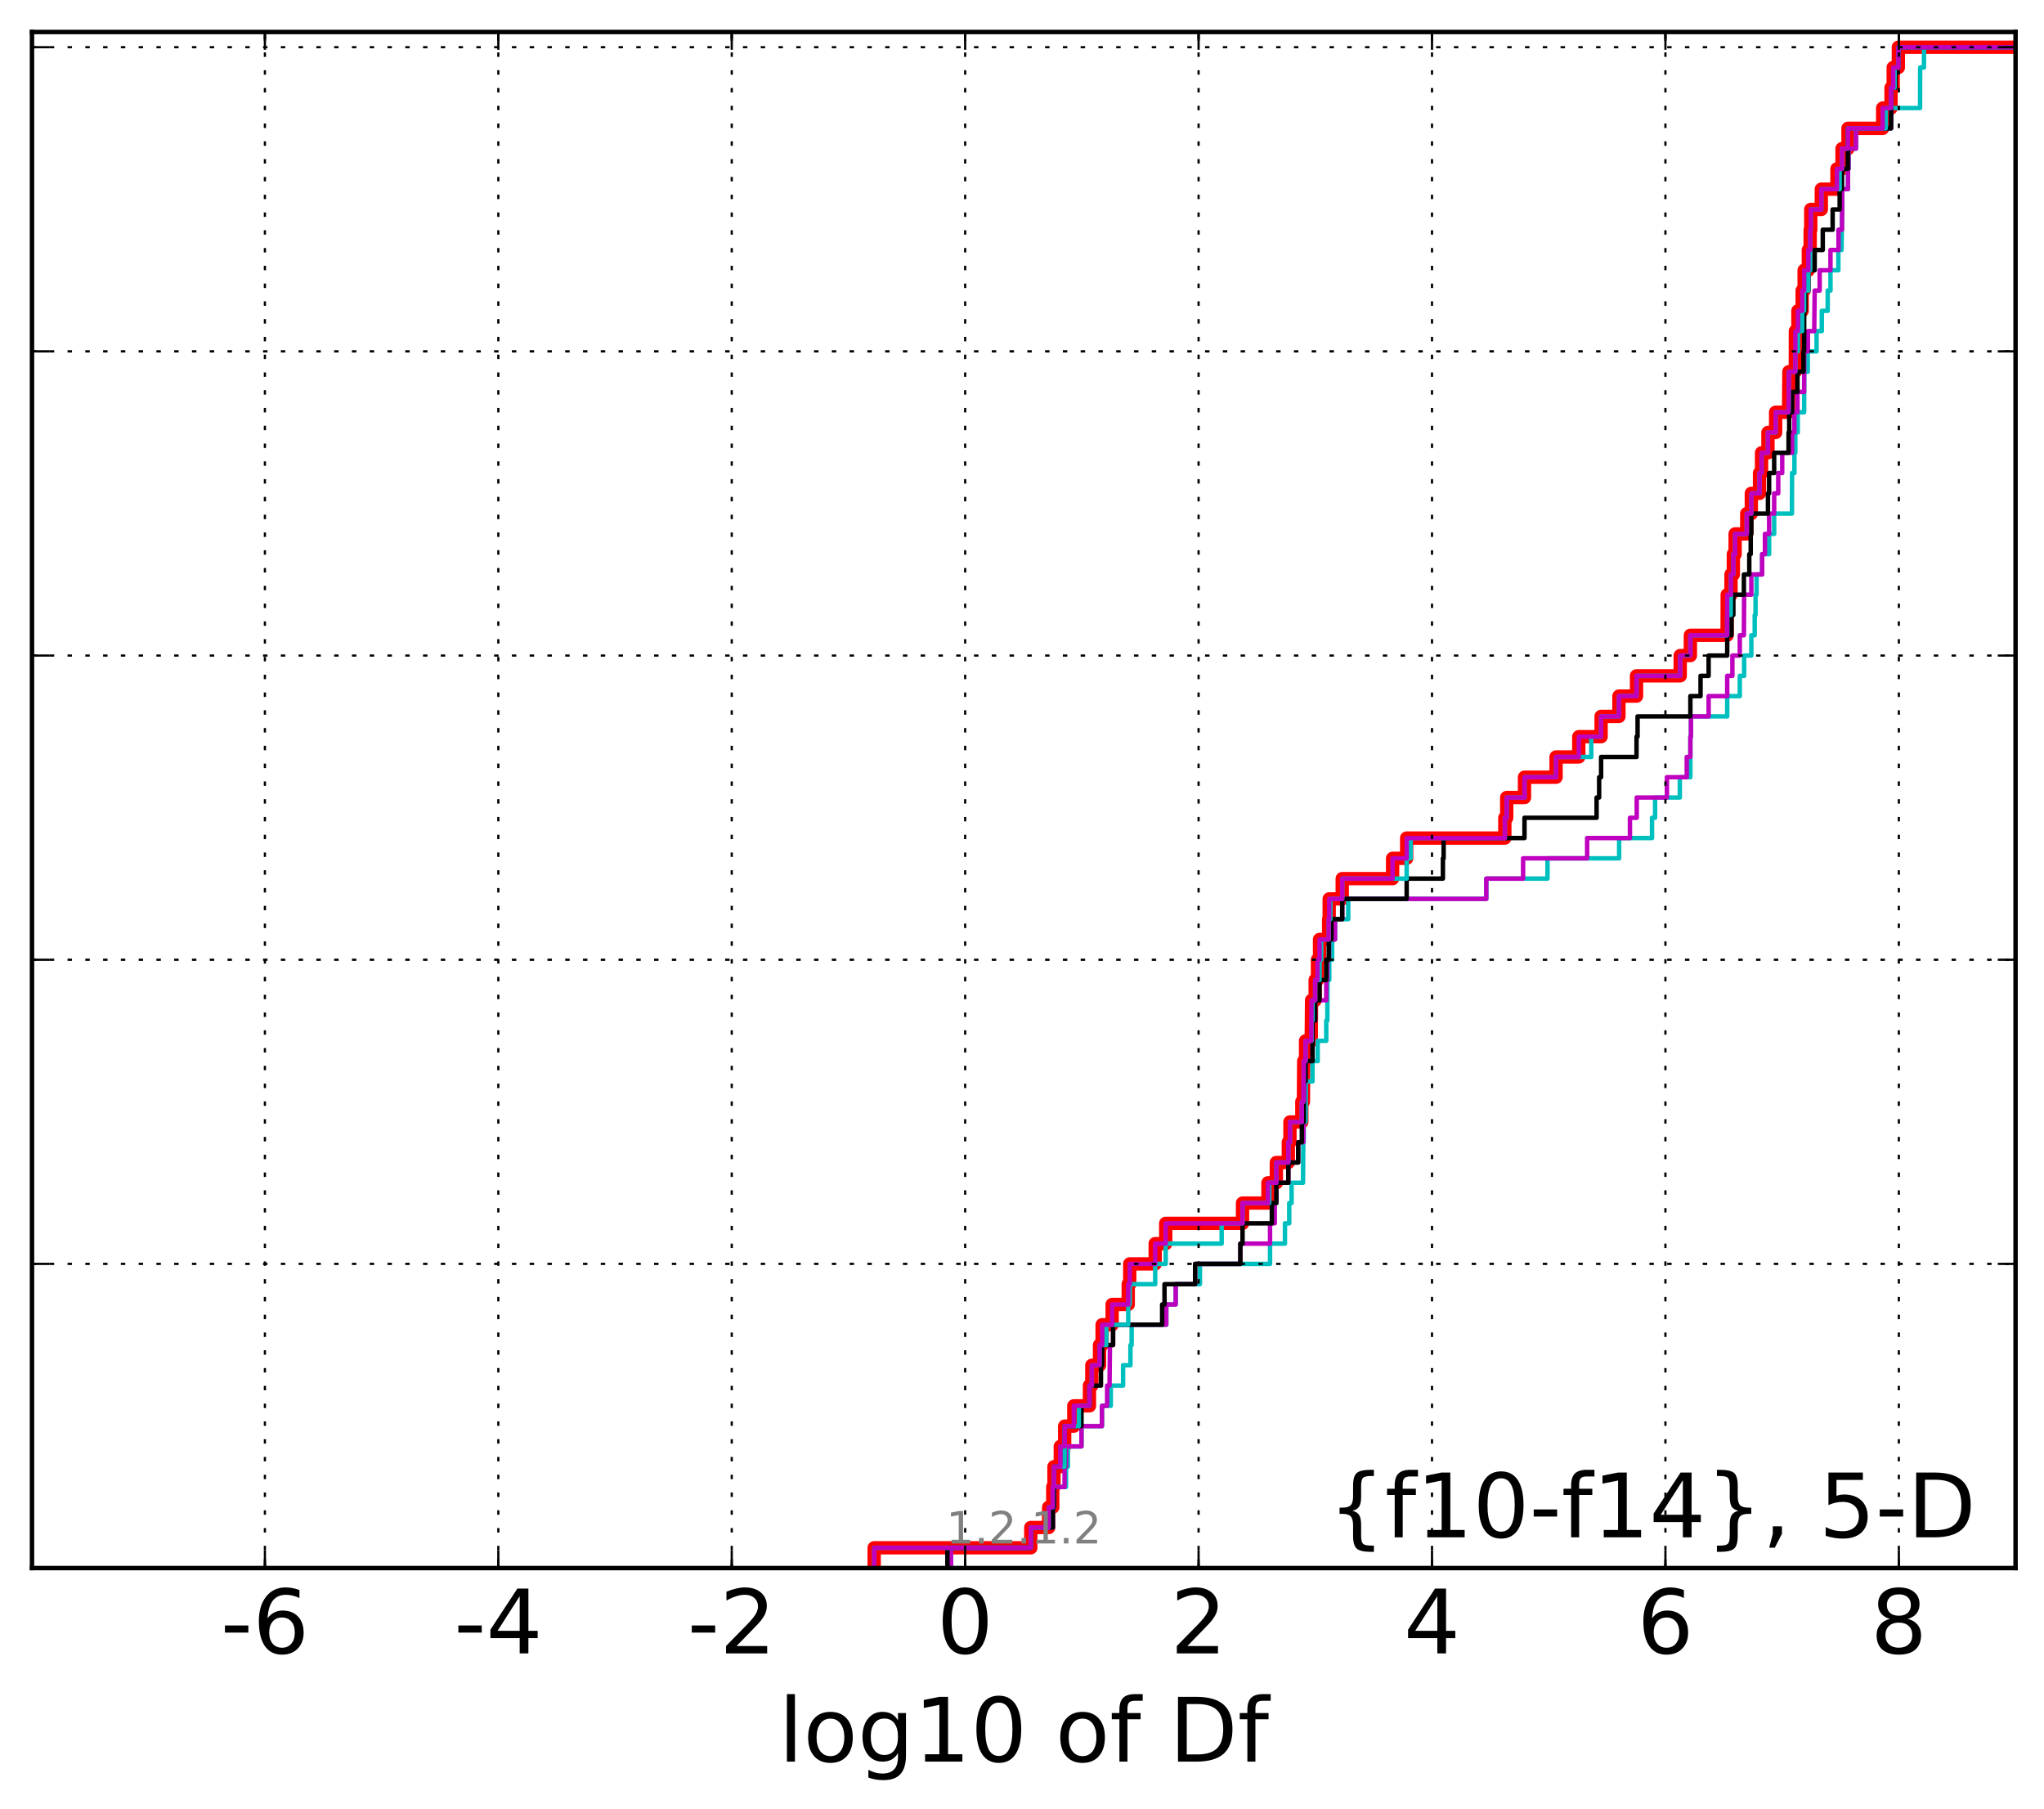 <?xml version="1.0" encoding="utf-8" standalone="no"?>
<!DOCTYPE svg PUBLIC "-//W3C//DTD SVG 1.1//EN"
  "http://www.w3.org/Graphics/SVG/1.1/DTD/svg11.dtd">
<!-- Created with matplotlib (http://matplotlib.org/) -->
<svg height="407pt" version="1.1" viewBox="0 0 460 407" width="460pt" xmlns="http://www.w3.org/2000/svg" xmlns:xlink="http://www.w3.org/1999/xlink">
 <defs>
  <style type="text/css">
*{stroke-linecap:butt;stroke-linejoin:round;stroke-miterlimit:100000;}
  </style>
 </defs>
 <g id="figure_1">
  <g id="patch_1">
   <path d="M 0 407.712 
L 460.8 407.712 
L 460.8 0 
L 0 0 
z
" style="fill:#ffffff;"/>
  </g>
  <g id="axes_1">
   <g id="patch_2">
    <path d="M 7.2 352.8 
L 453.6 352.8 
L 453.6 7.2 
L 7.2 7.2 
z
" style="fill:#ffffff;"/>
   </g>
   <g id="line2d_1">
    <path clip-path="url(#pfcd3762b0d)" d="M 196.731 352.8 
L 196.731 348.238 
L 231.981 348.238 
L 231.981 343.675 
L 236.004 343.675 
L 236.004 339.113 
L 236.926 339.113 
L 236.926 334.55 
L 237.197 334.55 
L 237.197 329.988 
L 238.617 329.988 
L 238.617 325.426 
L 239.602 325.426 
L 239.602 320.863 
L 241.663 320.863 
L 241.663 316.301 
L 245.181 316.301 
L 245.181 311.739 
L 245.716 311.739 
L 245.716 307.176 
L 247.448 307.176 
L 247.448 302.614 
L 248.032 302.614 
L 248.032 298.051 
L 250.285 298.051 
L 250.285 293.489 
L 253.908 293.489 
L 253.908 288.927 
L 254.249 288.927 
L 254.249 284.364 
L 259.973 284.364 
L 259.973 279.802 
L 262.344 279.802 
L 262.344 275.24 
L 279.633 275.24 
L 279.633 270.677 
L 285.352 270.677 
L 285.352 266.115 
L 287.243 266.115 
L 287.243 261.552 
L 289.939 261.552 
L 289.939 256.99 
L 290.304 256.99 
L 290.304 252.428 
L 292.978 252.428 
L 292.978 247.865 
L 293.331 247.865 
L 293.4 238.741 
L 293.814 238.741 
L 293.814 234.178 
L 295.088 234.178 
L 295.167 225.053 
L 295.978 225.053 
L 295.978 220.491 
L 296.497 220.491 
L 296.497 215.929 
L 296.961 215.929 
L 296.961 211.366 
L 299.011 211.366 
L 299.011 206.804 
L 299.134 206.804 
L 299.134 202.242 
L 302.067 202.242 
L 302.067 197.679 
L 313.403 197.679 
L 313.403 193.117 
L 316.568 193.117 
L 316.568 188.554 
L 338.663 188.554 
L 338.663 183.992 
L 339.085 183.992 
L 339.085 179.43 
L 343.085 179.43 
L 343.085 174.867 
L 350.194 174.867 
L 350.194 170.305 
L 355.306 170.305 
L 355.306 165.743 
L 360.328 165.743 
L 360.328 161.18 
L 364.338 161.18 
L 364.338 156.618 
L 368.298 156.618 
L 368.298 152.055 
L 378.13 152.055 
L 378.13 147.493 
L 380.417 147.493 
L 380.417 142.931 
L 388.683 142.931 
L 388.707 133.806 
L 389.562 133.806 
L 389.562 129.244 
L 390.092 129.244 
L 390.092 124.681 
L 390.49 124.681 
L 390.49 120.119 
L 393.105 120.119 
L 393.105 115.556 
L 394.136 115.556 
L 394.136 110.994 
L 395.982 110.994 
L 395.982 106.432 
L 396.438 106.432 
L 396.438 101.869 
L 397.876 101.869 
L 397.876 97.307 
L 399.603 97.307 
L 399.603 92.745 
L 402.514 92.745 
L 402.591 83.62 
L 404.032 83.62 
L 404.046 74.495 
L 404.618 74.495 
L 404.618 69.933 
L 405.578 69.933 
L 405.578 65.37 
L 406.019 65.37 
L 406.019 60.808 
L 406.967 60.808 
L 406.967 56.246 
L 407.378 56.246 
L 407.378 51.683 
L 407.51 51.683 
L 407.51 47.121 
L 409.885 47.121 
L 409.885 42.558 
L 413.405 42.558 
L 413.405 37.996 
L 414.545 37.996 
L 414.545 33.434 
L 415.888 33.434 
L 415.888 28.871 
L 423.698 28.871 
L 423.698 24.309 
L 425.574 24.309 
L 425.574 19.747 
L 426.066 19.747 
L 426.066 15.184 
L 427.222 15.184 
L 427.222 10.622 
L 427.222 10.622 
L 453.6 10.622 
L 453.6 10.622 
" style="fill:none;stroke:#ff0000;stroke-linecap:square;stroke-width:3.0;"/>
   </g>
   <g id="line2d_2">
    <path clip-path="url(#pfcd3762b0d)" d="M 214.023 352.8 
L 214.023 348.238 
L 231.981 348.238 
L 231.981 343.675 
L 236.926 343.675 
L 236.926 339.113 
L 237.243 339.113 
L 237.243 334.55 
L 239.907 334.55 
L 239.907 329.988 
L 240.337 329.988 
L 240.337 325.426 
L 243.388 325.426 
L 243.388 320.863 
L 247.994 320.863 
L 247.994 316.301 
L 249.983 316.301 
L 249.983 311.739 
L 252.749 311.739 
L 252.749 307.176 
L 254.405 307.176 
L 254.405 302.614 
L 254.676 302.614 
L 254.676 298.051 
L 262.469 298.051 
L 262.469 293.489 
L 264.589 293.489 
L 264.589 288.927 
L 270.045 288.927 
L 270.045 284.364 
L 285.822 284.364 
L 285.822 279.802 
L 289.177 279.802 
L 289.177 275.24 
L 290.14 275.24 
L 290.14 270.677 
L 290.67 270.677 
L 290.67 266.115 
L 293.24 266.115 
L 293.306 256.99 
L 293.4 256.99 
L 293.4 252.428 
L 293.814 252.428 
L 293.878 243.303 
L 295.377 243.303 
L 295.377 238.741 
L 296.543 238.741 
L 296.543 234.178 
L 298.473 234.178 
L 298.473 229.616 
L 298.71 229.616 
L 298.759 220.491 
L 299.148 220.491 
L 299.148 215.929 
L 299.792 215.929 
L 299.792 211.366 
L 300.446 211.366 
L 300.446 206.804 
L 303.415 206.804 
L 303.415 202.242 
L 334.487 202.242 
L 334.487 197.679 
L 348.263 197.679 
L 348.263 193.117 
L 364.387 193.117 
L 364.387 188.554 
L 371.785 188.554 
L 371.785 183.992 
L 372.477 183.992 
L 372.477 179.43 
L 378.043 179.43 
L 378.043 174.867 
L 380.417 174.867 
L 380.425 165.743 
L 380.547 165.743 
L 380.547 161.18 
L 388.707 161.18 
L 388.707 156.618 
L 391.537 156.618 
L 391.537 152.055 
L 392.516 152.055 
L 392.516 147.493 
L 394.136 147.493 
L 394.136 142.931 
L 394.898 142.931 
L 394.898 138.368 
L 395.082 138.368 
L 395.082 133.806 
L 395.312 133.806 
L 395.312 129.244 
L 396.568 129.244 
L 396.568 124.681 
L 398.14 124.681 
L 398.14 120.119 
L 399.274 120.119 
L 399.274 115.556 
L 403.273 115.556 
L 403.304 106.432 
L 403.831 106.432 
L 403.831 101.869 
L 404.038 101.869 
L 404.038 97.307 
L 404.582 97.307 
L 404.582 92.745 
L 406.019 92.745 
L 406.036 83.62 
L 406.833 83.62 
L 406.833 79.057 
L 408.821 79.057 
L 408.821 74.495 
L 409.998 74.495 
L 409.998 69.933 
L 411.322 69.933 
L 411.322 65.37 
L 411.947 65.37 
L 411.947 60.808 
L 413.725 60.808 
L 413.725 56.246 
L 414.445 56.246 
L 414.545 47.121 
L 414.604 47.121 
L 414.604 42.558 
L 415.888 42.558 
L 415.888 37.996 
L 416.015 37.996 
L 416.015 33.434 
L 417.701 33.434 
L 417.701 28.871 
L 425.574 28.871 
L 425.574 24.309 
L 432.109 24.309 
L 432.13 15.184 
L 432.989 15.184 
L 432.989 10.622 
L 432.989 10.622 
L 453.6 10.622 
L 453.6 10.622 
" style="fill:none;stroke:#00bfbf;stroke-linecap:square;"/>
   </g>
   <g id="line2d_3">
    <path clip-path="url(#pfcd3762b0d)" d="M 214.023 352.8 
L 214.023 348.238 
L 231.981 348.238 
L 231.981 343.675 
L 236.926 343.675 
L 236.926 339.113 
L 237.243 339.113 
L 237.243 334.55 
L 239.577 334.55 
L 239.577 329.988 
L 239.913 329.988 
L 239.913 325.426 
L 243.388 325.426 
L 243.388 320.863 
L 247.994 320.863 
L 247.994 316.301 
L 249.155 316.301 
L 249.155 311.739 
L 249.703 311.739 
L 249.795 302.614 
L 250.497 302.614 
L 250.497 298.051 
L 262.469 298.051 
L 262.469 293.489 
L 264.589 293.489 
L 264.589 288.927 
L 268.963 288.927 
L 268.963 284.364 
L 279.141 284.364 
L 279.141 279.802 
L 285.822 279.802 
L 285.822 275.24 
L 286.89 275.24 
L 286.89 270.677 
L 287.243 270.677 
L 287.243 266.115 
L 289.939 266.115 
L 289.939 261.552 
L 292.158 261.552 
L 292.158 256.99 
L 293.306 256.99 
L 293.4 247.865 
L 293.558 247.865 
L 293.558 243.303 
L 293.814 243.303 
L 293.814 238.741 
L 295.377 238.741 
L 295.382 229.616 
L 295.978 229.616 
L 295.978 225.053 
L 298.473 225.053 
L 298.473 220.491 
L 298.71 220.491 
L 298.71 215.929 
L 299.101 215.929 
L 299.101 211.366 
L 300.446 211.366 
L 300.446 206.804 
L 302.067 206.804 
L 302.067 202.242 
L 334.487 202.242 
L 334.487 197.679 
L 342.772 197.679 
L 342.772 193.117 
L 357.182 193.117 
L 357.182 188.554 
L 366.819 188.554 
L 366.819 183.992 
L 368.346 183.992 
L 368.346 179.43 
L 375.133 179.43 
L 375.133 174.867 
L 379.596 174.867 
L 379.596 170.305 
L 380.417 170.305 
L 380.417 165.743 
L 380.547 165.743 
L 380.547 161.18 
L 384.523 161.18 
L 384.523 156.618 
L 388.707 156.618 
L 388.707 152.055 
L 389.871 152.055 
L 389.871 147.493 
L 391.537 147.493 
L 391.537 142.931 
L 392.461 142.931 
L 392.516 133.806 
L 394.136 133.806 
L 394.136 129.244 
L 396.568 129.244 
L 396.568 124.681 
L 397.203 124.681 
L 397.203 120.119 
L 398.14 120.119 
L 398.14 115.556 
L 399.274 115.556 
L 399.274 110.994 
L 400.19 110.994 
L 400.19 106.432 
L 401.087 106.432 
L 401.087 101.869 
L 403.304 101.869 
L 403.304 97.307 
L 403.831 97.307 
L 403.831 92.745 
L 404.52 92.745 
L 404.52 88.182 
L 406.019 88.182 
L 406.036 79.057 
L 406.868 79.057 
L 406.868 74.495 
L 408.288 74.495 
L 408.394 65.37 
L 409.513 65.37 
L 409.513 60.808 
L 411.947 60.808 
L 411.947 56.246 
L 413.755 56.246 
L 413.755 51.683 
L 414.545 51.683 
L 414.604 42.558 
L 415.888 42.558 
L 415.888 37.996 
L 416.015 37.996 
L 416.015 33.434 
L 417.701 33.434 
L 417.701 28.871 
L 425.574 28.871 
L 425.656 19.747 
L 426.551 19.747 
L 426.551 15.184 
L 427.222 15.184 
L 427.222 10.622 
L 427.222 10.622 
L 453.6 10.622 
L 453.6 10.622 
" style="fill:none;stroke:#bf00bf;stroke-linecap:square;"/>
   </g>
   <g id="line2d_4">
    <path clip-path="url(#pfcd3762b0d)" d="M 213.208 352.8 
L 213.208 348.238 
L 231.981 348.238 
L 231.981 343.675 
L 236.926 343.675 
L 236.926 339.113 
L 237.197 339.113 
L 237.243 329.988 
L 239.577 329.988 
L 239.602 320.863 
L 243.388 320.863 
L 243.388 316.301 
L 245.181 316.301 
L 245.181 311.739 
L 247.771 311.739 
L 247.771 307.176 
L 248.039 307.176 
L 248.039 302.614 
L 250.497 302.614 
L 250.497 298.051 
L 261.535 298.051 
L 261.535 293.489 
L 262.072 293.489 
L 262.072 288.927 
L 268.963 288.927 
L 268.963 284.364 
L 279.141 284.364 
L 279.141 279.802 
L 279.633 279.802 
L 279.633 275.24 
L 286.226 275.24 
L 286.226 270.677 
L 287.243 270.677 
L 287.243 266.115 
L 289.939 266.115 
L 289.939 261.552 
L 292.158 261.552 
L 292.158 256.99 
L 292.978 256.99 
L 292.978 252.428 
L 293.4 252.428 
L 293.412 243.303 
L 293.814 243.303 
L 293.814 238.741 
L 295.377 238.741 
L 295.382 229.616 
L 295.978 229.616 
L 295.978 225.053 
L 296.961 225.053 
L 296.961 220.491 
L 298.473 220.491 
L 298.473 215.929 
L 299.039 215.929 
L 299.039 211.366 
L 299.629 211.366 
L 299.629 206.804 
L 302.067 206.804 
L 302.067 202.242 
L 316.568 202.242 
L 316.568 197.679 
L 324.726 197.679 
L 324.726 193.117 
L 324.884 193.117 
L 324.884 188.554 
L 343.085 188.554 
L 343.085 183.992 
L 359.309 183.992 
L 359.309 179.43 
L 359.886 179.43 
L 359.886 174.867 
L 360.328 174.867 
L 360.328 170.305 
L 368.298 170.305 
L 368.298 165.743 
L 368.534 165.743 
L 368.534 161.18 
L 380.417 161.18 
L 380.417 156.618 
L 382.706 156.618 
L 382.706 152.055 
L 384.523 152.055 
L 384.523 147.493 
L 388.707 147.493 
L 388.707 142.931 
L 389.678 142.931 
L 389.678 138.368 
L 390.092 138.368 
L 390.092 133.806 
L 392.461 133.806 
L 392.461 129.244 
L 393.675 129.244 
L 393.675 124.681 
L 393.996 124.681 
L 393.996 120.119 
L 394.136 120.119 
L 394.136 115.556 
L 397.876 115.556 
L 397.876 110.994 
L 398.14 110.994 
L 398.14 106.432 
L 399.274 106.432 
L 399.274 101.869 
L 402.514 101.869 
L 402.514 97.307 
L 402.66 97.307 
L 402.66 92.745 
L 403.304 92.745 
L 403.304 88.182 
L 404.52 88.182 
L 404.52 83.62 
L 405.873 83.62 
L 405.873 79.057 
L 406.019 79.057 
L 406.036 69.933 
L 406.271 69.933 
L 406.271 65.37 
L 406.967 65.37 
L 406.967 60.808 
L 408.394 60.808 
L 408.394 56.246 
L 410.211 56.246 
L 410.211 51.683 
L 412.434 51.683 
L 412.434 47.121 
L 414.015 47.121 
L 414.015 42.558 
L 414.545 42.558 
L 414.545 37.996 
L 415.862 37.996 
L 415.888 28.871 
L 425.574 28.871 
L 425.656 19.747 
L 426.551 19.747 
L 426.551 15.184 
L 427.222 15.184 
L 427.222 10.622 
L 427.222 10.622 
L 453.6 10.622 
L 453.6 10.622 
" style="fill:none;stroke:#000000;stroke-linecap:square;"/>
   </g>
   <g id="line2d_5">
    <path clip-path="url(#pfcd3762b0d)" d="M 196.731 352.8 
L 196.731 348.238 
L 231.981 348.238 
L 231.981 343.675 
L 236.004 343.675 
L 236.004 339.113 
L 236.926 339.113 
L 236.926 334.55 
L 237.197 334.55 
L 237.197 329.988 
L 239.577 329.988 
L 239.602 320.863 
L 242.802 320.863 
L 242.802 316.301 
L 245.181 316.301 
L 245.181 311.739 
L 245.716 311.739 
L 245.716 307.176 
L 247.448 307.176 
L 247.448 302.614 
L 248.97 302.614 
L 248.97 298.051 
L 253.91 298.051 
L 253.91 293.489 
L 254.249 293.489 
L 254.249 288.927 
L 259.973 288.927 
L 259.973 284.364 
L 262.344 284.364 
L 262.344 279.802 
L 274.935 279.802 
L 274.935 275.24 
L 279.633 275.24 
L 279.633 270.677 
L 285.645 270.677 
L 285.645 266.115 
L 287.243 266.115 
L 287.243 261.552 
L 289.939 261.552 
L 289.939 256.99 
L 290.304 256.99 
L 290.304 252.428 
L 292.978 252.428 
L 292.978 247.865 
L 293.4 247.865 
L 293.412 238.741 
L 293.814 238.741 
L 293.814 234.178 
L 295.167 234.178 
L 295.167 229.616 
L 295.382 229.616 
L 295.382 225.053 
L 295.978 225.053 
L 295.978 220.491 
L 296.961 220.491 
L 296.961 215.929 
L 297.328 215.929 
L 297.328 211.366 
L 299.039 211.366 
L 299.039 206.804 
L 299.401 206.804 
L 299.401 202.242 
L 302.067 202.242 
L 302.067 197.679 
L 316.568 197.679 
L 316.568 193.117 
L 317.462 193.117 
L 317.462 188.554 
L 338.663 188.554 
L 338.663 183.992 
L 339.085 183.992 
L 339.085 179.43 
L 343.085 179.43 
L 343.085 174.867 
L 350.194 174.867 
L 350.194 170.305 
L 358.113 170.305 
L 358.113 165.743 
L 360.328 165.743 
L 360.328 161.18 
L 364.338 161.18 
L 364.338 156.618 
L 368.298 156.618 
L 368.298 152.055 
L 378.13 152.055 
L 378.13 147.493 
L 380.417 147.493 
L 380.417 142.931 
L 388.707 142.931 
L 388.707 138.368 
L 389.499 138.368 
L 389.562 129.244 
L 390.092 129.244 
L 390.092 124.681 
L 390.49 124.681 
L 390.49 120.119 
L 393.105 120.119 
L 393.105 115.556 
L 394.136 115.556 
L 394.136 110.994 
L 395.982 110.994 
L 395.982 106.432 
L 396.438 106.432 
L 396.438 101.869 
L 397.876 101.869 
L 397.876 97.307 
L 399.603 97.307 
L 399.603 92.745 
L 402.514 92.745 
L 402.591 83.62 
L 404.032 83.62 
L 404.032 79.057 
L 404.618 79.057 
L 404.618 74.495 
L 405.578 74.495 
L 405.578 69.933 
L 406.019 69.933 
L 406.019 65.37 
L 406.967 65.37 
L 406.967 60.808 
L 407.378 60.808 
L 407.401 51.683 
L 407.51 51.683 
L 407.51 47.121 
L 409.885 47.121 
L 409.885 42.558 
L 414.015 42.558 
L 414.015 37.996 
L 414.545 37.996 
L 414.545 33.434 
L 415.888 33.434 
L 415.888 28.871 
L 424.383 28.871 
L 424.383 24.309 
L 425.574 24.309 
L 425.574 19.747 
L 426.376 19.747 
L 426.376 15.184 
L 427.222 15.184 
L 427.222 10.622 
L 427.222 10.622 
L 453.6 10.622 
L 453.6 10.622 
" style="fill:none;stroke:#00bfbf;stroke-linecap:square;"/>
   </g>
   <g id="line2d_6">
    <path clip-path="url(#pfcd3762b0d)" d="M 196.731 352.8 
L 196.731 348.238 
L 231.981 348.238 
L 231.981 343.675 
L 236.004 343.675 
L 236.004 339.113 
L 236.926 339.113 
L 236.926 334.55 
L 237.197 334.55 
L 237.197 329.988 
L 238.617 329.988 
L 238.617 325.426 
L 239.602 325.426 
L 239.602 320.863 
L 241.663 320.863 
L 241.663 316.301 
L 245.181 316.301 
L 245.181 311.739 
L 245.716 311.739 
L 245.716 307.176 
L 247.448 307.176 
L 247.448 302.614 
L 248.032 302.614 
L 248.032 298.051 
L 250.285 298.051 
L 250.285 293.489 
L 253.908 293.489 
L 253.908 288.927 
L 254.249 288.927 
L 254.249 284.364 
L 259.973 284.364 
L 259.973 279.802 
L 262.344 279.802 
L 262.344 275.24 
L 279.633 275.24 
L 279.633 270.677 
L 285.352 270.677 
L 285.352 266.115 
L 287.243 266.115 
L 287.243 261.552 
L 289.939 261.552 
L 289.939 256.99 
L 290.304 256.99 
L 290.304 252.428 
L 292.978 252.428 
L 292.978 247.865 
L 293.331 247.865 
L 293.4 238.741 
L 293.814 238.741 
L 293.814 234.178 
L 295.088 234.178 
L 295.167 225.053 
L 295.978 225.053 
L 295.978 220.491 
L 296.497 220.491 
L 296.497 215.929 
L 296.961 215.929 
L 296.961 211.366 
L 299.011 211.366 
L 299.011 206.804 
L 299.134 206.804 
L 299.134 202.242 
L 302.067 202.242 
L 302.067 197.679 
L 313.403 197.679 
L 313.403 193.117 
L 316.568 193.117 
L 316.568 188.554 
L 338.663 188.554 
L 338.663 183.992 
L 339.085 183.992 
L 339.085 179.43 
L 343.085 179.43 
L 343.085 174.867 
L 350.194 174.867 
L 350.194 170.305 
L 355.306 170.305 
L 355.306 165.743 
L 360.328 165.743 
L 360.328 161.18 
L 364.338 161.18 
L 364.338 156.618 
L 368.298 156.618 
L 368.298 152.055 
L 378.13 152.055 
L 378.13 147.493 
L 380.417 147.493 
L 380.417 142.931 
L 388.683 142.931 
L 388.707 133.806 
L 389.562 133.806 
L 389.562 129.244 
L 390.092 129.244 
L 390.092 124.681 
L 390.49 124.681 
L 390.49 120.119 
L 393.105 120.119 
L 393.105 115.556 
L 394.136 115.556 
L 394.136 110.994 
L 395.982 110.994 
L 395.982 106.432 
L 396.438 106.432 
L 396.438 101.869 
L 397.876 101.869 
L 397.876 97.307 
L 399.603 97.307 
L 399.603 92.745 
L 402.514 92.745 
L 402.591 83.62 
L 404.032 83.62 
L 404.046 74.495 
L 404.618 74.495 
L 404.618 69.933 
L 405.578 69.933 
L 405.578 65.37 
L 406.019 65.37 
L 406.019 60.808 
L 406.967 60.808 
L 406.967 56.246 
L 407.378 56.246 
L 407.378 51.683 
L 407.51 51.683 
L 407.51 47.121 
L 409.885 47.121 
L 409.885 42.558 
L 413.405 42.558 
L 413.405 37.996 
L 414.545 37.996 
L 414.545 33.434 
L 415.888 33.434 
L 415.888 28.871 
L 423.698 28.871 
L 423.698 24.309 
L 425.574 24.309 
L 425.574 19.747 
L 426.066 19.747 
L 426.066 15.184 
L 427.222 15.184 
L 427.222 10.622 
L 427.222 10.622 
L 453.6 10.622 
L 453.6 10.622 
" style="fill:none;stroke:#bf00bf;stroke-linecap:square;"/>
   </g>
   <g id="patch_3">
    <path d="M 7.2 7.2 
L 453.6 7.2 
" style="fill:none;stroke:#000000;stroke-linecap:square;stroke-linejoin:miter;"/>
   </g>
   <g id="patch_4">
    <path d="M 453.6 352.8 
L 453.6 7.2 
" style="fill:none;stroke:#000000;stroke-linecap:square;stroke-linejoin:miter;"/>
   </g>
   <g id="patch_5">
    <path d="M 7.2 352.8 
L 453.6 352.8 
" style="fill:none;stroke:#000000;stroke-linecap:square;stroke-linejoin:miter;"/>
   </g>
   <g id="patch_6">
    <path d="M 7.2 352.8 
L 7.2 7.2 
" style="fill:none;stroke:#000000;stroke-linecap:square;stroke-linejoin:miter;"/>
   </g>
   <g id="matplotlib.axis_1">
    <g id="xtick_1">
     <g id="line2d_7">
      <path clip-path="url(#pfcd3762b0d)" d="M 59.617 352.8 
L 59.617 7.2 
" style="fill:none;stroke:#000000;stroke-dasharray:1,3;stroke-dashoffset:0.0;stroke-width:0.5;"/>
     </g>
     <g id="line2d_8">
      <defs>
       <path d="M 0 0 
L 0 -4 
" id="md478bd0695" style="stroke:#000000;stroke-width:0.5;"/>
      </defs>
      <g>
       <use style="stroke:#000000;stroke-width:0.5;" x="59.617" xlink:href="#md478bd0695" y="352.8"/>
      </g>
     </g>
     <g id="line2d_9">
      <defs>
       <path d="M 0 0 
L 0 4 
" id="m593f3ce60f" style="stroke:#000000;stroke-width:0.5;"/>
      </defs>
      <g>
       <use style="stroke:#000000;stroke-width:0.5;" x="59.617" xlink:href="#m593f3ce60f" y="7.2"/>
      </g>
     </g>
     <g id="text_1">
      <!-- -6 -->
      <defs>
       <path d="M 33.016 40.375 
Q 26.375 40.375 22.484 35.828 
Q 18.609 31.297 18.609 23.391 
Q 18.609 15.531 22.484 10.953 
Q 26.375 6.391 33.016 6.391 
Q 39.656 6.391 43.531 10.953 
Q 47.406 15.531 47.406 23.391 
Q 47.406 31.297 43.531 35.828 
Q 39.656 40.375 33.016 40.375 
M 52.594 71.297 
L 52.594 62.312 
Q 48.875 64.062 45.094 64.984 
Q 41.312 65.922 37.594 65.922 
Q 27.828 65.922 22.672 59.328 
Q 17.531 52.734 16.797 39.406 
Q 19.672 43.656 24.016 45.922 
Q 28.375 48.188 33.594 48.188 
Q 44.578 48.188 50.953 41.516 
Q 57.328 34.859 57.328 23.391 
Q 57.328 12.156 50.688 5.359 
Q 44.047 -1.422 33.016 -1.422 
Q 20.359 -1.422 13.672 8.266 
Q 6.984 17.969 6.984 36.375 
Q 6.984 53.656 15.188 63.938 
Q 23.391 74.219 37.203 74.219 
Q 40.922 74.219 44.703 73.484 
Q 48.484 72.75 52.594 71.297 
" id="BitstreamVeraSans-Roman-36"/>
       <path d="M 4.891 31.391 
L 31.203 31.391 
L 31.203 23.391 
L 4.891 23.391 
z
" id="BitstreamVeraSans-Roman-2d"/>
      </defs>
      <g transform="translate(49.647 371.997)scale(0.2 -0.2)">
       <use xlink:href="#BitstreamVeraSans-Roman-2d"/>
       <use x="36.084" xlink:href="#BitstreamVeraSans-Roman-36"/>
      </g>
     </g>
    </g>
    <g id="xtick_2">
     <g id="line2d_10">
      <path clip-path="url(#pfcd3762b0d)" d="M 112.148 352.8 
L 112.148 7.2 
" style="fill:none;stroke:#000000;stroke-dasharray:1,3;stroke-dashoffset:0.0;stroke-width:0.5;"/>
     </g>
     <g id="line2d_11">
      <g>
       <use style="stroke:#000000;stroke-width:0.5;" x="112.148" xlink:href="#md478bd0695" y="352.8"/>
      </g>
     </g>
     <g id="line2d_12">
      <g>
       <use style="stroke:#000000;stroke-width:0.5;" x="112.148" xlink:href="#m593f3ce60f" y="7.2"/>
      </g>
     </g>
     <g id="text_2">
      <!-- -4 -->
      <defs>
       <path d="M 37.797 64.312 
L 12.891 25.391 
L 37.797 25.391 
z
M 35.203 72.906 
L 47.609 72.906 
L 47.609 25.391 
L 58.016 25.391 
L 58.016 17.188 
L 47.609 17.188 
L 47.609 0 
L 37.797 0 
L 37.797 17.188 
L 4.891 17.188 
L 4.891 26.703 
z
" id="BitstreamVeraSans-Roman-34"/>
      </defs>
      <g transform="translate(102.178 371.997)scale(0.2 -0.2)">
       <use xlink:href="#BitstreamVeraSans-Roman-2d"/>
       <use x="36.084" xlink:href="#BitstreamVeraSans-Roman-34"/>
      </g>
     </g>
    </g>
    <g id="xtick_3">
     <g id="line2d_13">
      <path clip-path="url(#pfcd3762b0d)" d="M 164.679 352.8 
L 164.679 7.2 
" style="fill:none;stroke:#000000;stroke-dasharray:1,3;stroke-dashoffset:0.0;stroke-width:0.5;"/>
     </g>
     <g id="line2d_14">
      <g>
       <use style="stroke:#000000;stroke-width:0.5;" x="164.679" xlink:href="#md478bd0695" y="352.8"/>
      </g>
     </g>
     <g id="line2d_15">
      <g>
       <use style="stroke:#000000;stroke-width:0.5;" x="164.679" xlink:href="#m593f3ce60f" y="7.2"/>
      </g>
     </g>
     <g id="text_3">
      <!-- -2 -->
      <defs>
       <path d="M 19.188 8.297 
L 53.609 8.297 
L 53.609 0 
L 7.328 0 
L 7.328 8.297 
Q 12.938 14.109 22.625 23.891 
Q 32.328 33.688 34.812 36.531 
Q 39.547 41.844 41.422 45.531 
Q 43.312 49.219 43.312 52.781 
Q 43.312 58.594 39.234 62.25 
Q 35.156 65.922 28.609 65.922 
Q 23.969 65.922 18.812 64.312 
Q 13.672 62.703 7.812 59.422 
L 7.812 69.391 
Q 13.766 71.781 18.938 73 
Q 24.125 74.219 28.422 74.219 
Q 39.75 74.219 46.484 68.547 
Q 53.219 62.891 53.219 53.422 
Q 53.219 48.922 51.531 44.891 
Q 49.859 40.875 45.406 35.406 
Q 44.188 33.984 37.641 27.219 
Q 31.109 20.453 19.188 8.297 
" id="BitstreamVeraSans-Roman-32"/>
      </defs>
      <g transform="translate(154.709 371.997)scale(0.2 -0.2)">
       <use xlink:href="#BitstreamVeraSans-Roman-2d"/>
       <use x="36.084" xlink:href="#BitstreamVeraSans-Roman-32"/>
      </g>
     </g>
    </g>
    <g id="xtick_4">
     <g id="line2d_16">
      <path clip-path="url(#pfcd3762b0d)" d="M 217.21 352.8 
L 217.21 7.2 
" style="fill:none;stroke:#000000;stroke-dasharray:1,3;stroke-dashoffset:0.0;stroke-width:0.5;"/>
     </g>
     <g id="line2d_17">
      <g>
       <use style="stroke:#000000;stroke-width:0.5;" x="217.21" xlink:href="#md478bd0695" y="352.8"/>
      </g>
     </g>
     <g id="line2d_18">
      <g>
       <use style="stroke:#000000;stroke-width:0.5;" x="217.21" xlink:href="#m593f3ce60f" y="7.2"/>
      </g>
     </g>
     <g id="text_4">
      <!-- 0 -->
      <defs>
       <path d="M 31.781 66.406 
Q 24.172 66.406 20.328 58.906 
Q 16.5 51.422 16.5 36.375 
Q 16.5 21.391 20.328 13.891 
Q 24.172 6.391 31.781 6.391 
Q 39.453 6.391 43.281 13.891 
Q 47.125 21.391 47.125 36.375 
Q 47.125 51.422 43.281 58.906 
Q 39.453 66.406 31.781 66.406 
M 31.781 74.219 
Q 44.047 74.219 50.516 64.516 
Q 56.984 54.828 56.984 36.375 
Q 56.984 17.969 50.516 8.266 
Q 44.047 -1.422 31.781 -1.422 
Q 19.531 -1.422 13.062 8.266 
Q 6.594 17.969 6.594 36.375 
Q 6.594 54.828 13.062 64.516 
Q 19.531 74.219 31.781 74.219 
" id="BitstreamVeraSans-Roman-30"/>
      </defs>
      <g transform="translate(210.848 371.997)scale(0.2 -0.2)">
       <use xlink:href="#BitstreamVeraSans-Roman-30"/>
      </g>
     </g>
    </g>
    <g id="xtick_5">
     <g id="line2d_19">
      <path clip-path="url(#pfcd3762b0d)" d="M 269.741 352.8 
L 269.741 7.2 
" style="fill:none;stroke:#000000;stroke-dasharray:1,3;stroke-dashoffset:0.0;stroke-width:0.5;"/>
     </g>
     <g id="line2d_20">
      <g>
       <use style="stroke:#000000;stroke-width:0.5;" x="269.741" xlink:href="#md478bd0695" y="352.8"/>
      </g>
     </g>
     <g id="line2d_21">
      <g>
       <use style="stroke:#000000;stroke-width:0.5;" x="269.741" xlink:href="#m593f3ce60f" y="7.2"/>
      </g>
     </g>
     <g id="text_5">
      <!-- 2 -->
      <g transform="translate(263.379 371.997)scale(0.2 -0.2)">
       <use xlink:href="#BitstreamVeraSans-Roman-32"/>
      </g>
     </g>
    </g>
    <g id="xtick_6">
     <g id="line2d_22">
      <path clip-path="url(#pfcd3762b0d)" d="M 322.272 352.8 
L 322.272 7.2 
" style="fill:none;stroke:#000000;stroke-dasharray:1,3;stroke-dashoffset:0.0;stroke-width:0.5;"/>
     </g>
     <g id="line2d_23">
      <g>
       <use style="stroke:#000000;stroke-width:0.5;" x="322.272" xlink:href="#md478bd0695" y="352.8"/>
      </g>
     </g>
     <g id="line2d_24">
      <g>
       <use style="stroke:#000000;stroke-width:0.5;" x="322.272" xlink:href="#m593f3ce60f" y="7.2"/>
      </g>
     </g>
     <g id="text_6">
      <!-- 4 -->
      <g transform="translate(315.91 371.997)scale(0.2 -0.2)">
       <use xlink:href="#BitstreamVeraSans-Roman-34"/>
      </g>
     </g>
    </g>
    <g id="xtick_7">
     <g id="line2d_25">
      <path clip-path="url(#pfcd3762b0d)" d="M 374.803 352.8 
L 374.803 7.2 
" style="fill:none;stroke:#000000;stroke-dasharray:1,3;stroke-dashoffset:0.0;stroke-width:0.5;"/>
     </g>
     <g id="line2d_26">
      <g>
       <use style="stroke:#000000;stroke-width:0.5;" x="374.803" xlink:href="#md478bd0695" y="352.8"/>
      </g>
     </g>
     <g id="line2d_27">
      <g>
       <use style="stroke:#000000;stroke-width:0.5;" x="374.803" xlink:href="#m593f3ce60f" y="7.2"/>
      </g>
     </g>
     <g id="text_7">
      <!-- 6 -->
      <g transform="translate(368.441 371.997)scale(0.2 -0.2)">
       <use xlink:href="#BitstreamVeraSans-Roman-36"/>
      </g>
     </g>
    </g>
    <g id="xtick_8">
     <g id="line2d_28">
      <path clip-path="url(#pfcd3762b0d)" d="M 427.334 352.8 
L 427.334 7.2 
" style="fill:none;stroke:#000000;stroke-dasharray:1,3;stroke-dashoffset:0.0;stroke-width:0.5;"/>
     </g>
     <g id="line2d_29">
      <g>
       <use style="stroke:#000000;stroke-width:0.5;" x="427.334" xlink:href="#md478bd0695" y="352.8"/>
      </g>
     </g>
     <g id="line2d_30">
      <g>
       <use style="stroke:#000000;stroke-width:0.5;" x="427.334" xlink:href="#m593f3ce60f" y="7.2"/>
      </g>
     </g>
     <g id="text_8">
      <!-- 8 -->
      <defs>
       <path d="M 31.781 34.625 
Q 24.75 34.625 20.719 30.859 
Q 16.703 27.094 16.703 20.516 
Q 16.703 13.922 20.719 10.156 
Q 24.75 6.391 31.781 6.391 
Q 38.812 6.391 42.859 10.172 
Q 46.922 13.969 46.922 20.516 
Q 46.922 27.094 42.891 30.859 
Q 38.875 34.625 31.781 34.625 
M 21.922 38.812 
Q 15.578 40.375 12.031 44.719 
Q 8.5 49.078 8.5 55.328 
Q 8.5 64.062 14.719 69.141 
Q 20.953 74.219 31.781 74.219 
Q 42.672 74.219 48.875 69.141 
Q 55.078 64.062 55.078 55.328 
Q 55.078 49.078 51.531 44.719 
Q 48 40.375 41.703 38.812 
Q 48.828 37.156 52.797 32.312 
Q 56.781 27.484 56.781 20.516 
Q 56.781 9.906 50.312 4.234 
Q 43.844 -1.422 31.781 -1.422 
Q 19.734 -1.422 13.25 4.234 
Q 6.781 9.906 6.781 20.516 
Q 6.781 27.484 10.781 32.312 
Q 14.797 37.156 21.922 38.812 
M 18.312 54.391 
Q 18.312 48.734 21.844 45.562 
Q 25.391 42.391 31.781 42.391 
Q 38.141 42.391 41.719 45.562 
Q 45.312 48.734 45.312 54.391 
Q 45.312 60.062 41.719 63.234 
Q 38.141 66.406 31.781 66.406 
Q 25.391 66.406 21.844 63.234 
Q 18.312 60.062 18.312 54.391 
" id="BitstreamVeraSans-Roman-38"/>
      </defs>
      <g transform="translate(420.972 371.997)scale(0.2 -0.2)">
       <use xlink:href="#BitstreamVeraSans-Roman-38"/>
      </g>
     </g>
    </g>
    <g id="xtick_9">
     <g id="line2d_31">
      <defs>
       <path d="M 0 0 
L 0 -2 
" id="mdec4d3d82b" style="stroke:#000000;stroke-width:0.5;"/>
      </defs>
      <g>
       <use style="stroke:#000000;stroke-width:0.5;" x="59.617" xlink:href="#mdec4d3d82b" y="352.8"/>
      </g>
     </g>
     <g id="line2d_32">
      <defs>
       <path d="M 0 0 
L 0 2 
" id="meff679d952" style="stroke:#000000;stroke-width:0.5;"/>
      </defs>
      <g>
       <use style="stroke:#000000;stroke-width:0.5;" x="59.617" xlink:href="#meff679d952" y="7.2"/>
      </g>
     </g>
    </g>
    <g id="xtick_10">
     <g id="line2d_33">
      <g>
       <use style="stroke:#000000;stroke-width:0.5;" x="112.148" xlink:href="#mdec4d3d82b" y="352.8"/>
      </g>
     </g>
     <g id="line2d_34">
      <g>
       <use style="stroke:#000000;stroke-width:0.5;" x="112.148" xlink:href="#meff679d952" y="7.2"/>
      </g>
     </g>
    </g>
    <g id="xtick_11">
     <g id="line2d_35">
      <g>
       <use style="stroke:#000000;stroke-width:0.5;" x="164.679" xlink:href="#mdec4d3d82b" y="352.8"/>
      </g>
     </g>
     <g id="line2d_36">
      <g>
       <use style="stroke:#000000;stroke-width:0.5;" x="164.679" xlink:href="#meff679d952" y="7.2"/>
      </g>
     </g>
    </g>
    <g id="xtick_12">
     <g id="line2d_37">
      <g>
       <use style="stroke:#000000;stroke-width:0.5;" x="217.21" xlink:href="#mdec4d3d82b" y="352.8"/>
      </g>
     </g>
     <g id="line2d_38">
      <g>
       <use style="stroke:#000000;stroke-width:0.5;" x="217.21" xlink:href="#meff679d952" y="7.2"/>
      </g>
     </g>
    </g>
    <g id="xtick_13">
     <g id="line2d_39">
      <g>
       <use style="stroke:#000000;stroke-width:0.5;" x="269.741" xlink:href="#mdec4d3d82b" y="352.8"/>
      </g>
     </g>
     <g id="line2d_40">
      <g>
       <use style="stroke:#000000;stroke-width:0.5;" x="269.741" xlink:href="#meff679d952" y="7.2"/>
      </g>
     </g>
    </g>
    <g id="xtick_14">
     <g id="line2d_41">
      <g>
       <use style="stroke:#000000;stroke-width:0.5;" x="322.272" xlink:href="#mdec4d3d82b" y="352.8"/>
      </g>
     </g>
     <g id="line2d_42">
      <g>
       <use style="stroke:#000000;stroke-width:0.5;" x="322.272" xlink:href="#meff679d952" y="7.2"/>
      </g>
     </g>
    </g>
    <g id="xtick_15">
     <g id="line2d_43">
      <g>
       <use style="stroke:#000000;stroke-width:0.5;" x="374.803" xlink:href="#mdec4d3d82b" y="352.8"/>
      </g>
     </g>
     <g id="line2d_44">
      <g>
       <use style="stroke:#000000;stroke-width:0.5;" x="374.803" xlink:href="#meff679d952" y="7.2"/>
      </g>
     </g>
    </g>
    <g id="xtick_16">
     <g id="line2d_45">
      <g>
       <use style="stroke:#000000;stroke-width:0.5;" x="427.334" xlink:href="#mdec4d3d82b" y="352.8"/>
      </g>
     </g>
     <g id="line2d_46">
      <g>
       <use style="stroke:#000000;stroke-width:0.5;" x="427.334" xlink:href="#meff679d952" y="7.2"/>
      </g>
     </g>
    </g>
    <g id="text_9">
     <!-- log10 of Df -->
     <defs>
      <path id="BitstreamVeraSans-Roman-20"/>
      <path d="M 12.406 8.297 
L 28.516 8.297 
L 28.516 63.922 
L 10.984 60.406 
L 10.984 69.391 
L 28.422 72.906 
L 38.281 72.906 
L 38.281 8.297 
L 54.391 8.297 
L 54.391 0 
L 12.406 0 
z
" id="BitstreamVeraSans-Roman-31"/>
      <path d="M 30.609 48.391 
Q 23.391 48.391 19.188 42.75 
Q 14.984 37.109 14.984 27.297 
Q 14.984 17.484 19.156 11.844 
Q 23.344 6.203 30.609 6.203 
Q 37.797 6.203 41.984 11.859 
Q 46.188 17.531 46.188 27.297 
Q 46.188 37.016 41.984 42.703 
Q 37.797 48.391 30.609 48.391 
M 30.609 56 
Q 42.328 56 49.016 48.375 
Q 55.719 40.766 55.719 27.297 
Q 55.719 13.875 49.016 6.219 
Q 42.328 -1.422 30.609 -1.422 
Q 18.844 -1.422 12.172 6.219 
Q 5.516 13.875 5.516 27.297 
Q 5.516 40.766 12.172 48.375 
Q 18.844 56 30.609 56 
" id="BitstreamVeraSans-Roman-6f"/>
      <path d="M 9.422 75.984 
L 18.406 75.984 
L 18.406 0 
L 9.422 0 
z
" id="BitstreamVeraSans-Roman-6c"/>
      <path d="M 19.672 64.797 
L 19.672 8.109 
L 31.594 8.109 
Q 46.688 8.109 53.688 14.938 
Q 60.688 21.781 60.688 36.531 
Q 60.688 51.172 53.688 57.984 
Q 46.688 64.797 31.594 64.797 
z
M 9.812 72.906 
L 30.078 72.906 
Q 51.266 72.906 61.172 64.094 
Q 71.094 55.281 71.094 36.531 
Q 71.094 17.672 61.125 8.828 
Q 51.172 0 30.078 0 
L 9.812 0 
z
" id="BitstreamVeraSans-Roman-44"/>
      <path d="M 45.406 27.984 
Q 45.406 37.75 41.375 43.109 
Q 37.359 48.484 30.078 48.484 
Q 22.859 48.484 18.828 43.109 
Q 14.797 37.75 14.797 27.984 
Q 14.797 18.266 18.828 12.891 
Q 22.859 7.516 30.078 7.516 
Q 37.359 7.516 41.375 12.891 
Q 45.406 18.266 45.406 27.984 
M 54.391 6.781 
Q 54.391 -7.172 48.188 -13.984 
Q 42 -20.797 29.203 -20.797 
Q 24.469 -20.797 20.266 -20.094 
Q 16.062 -19.391 12.109 -17.922 
L 12.109 -9.188 
Q 16.062 -11.328 19.922 -12.344 
Q 23.781 -13.375 27.781 -13.375 
Q 36.625 -13.375 41.016 -8.766 
Q 45.406 -4.156 45.406 5.172 
L 45.406 9.625 
Q 42.625 4.781 38.281 2.391 
Q 33.938 0 27.875 0 
Q 17.828 0 11.672 7.656 
Q 5.516 15.328 5.516 27.984 
Q 5.516 40.672 11.672 48.328 
Q 17.828 56 27.875 56 
Q 33.938 56 38.281 53.609 
Q 42.625 51.219 45.406 46.391 
L 45.406 54.688 
L 54.391 54.688 
z
" id="BitstreamVeraSans-Roman-67"/>
      <path d="M 37.109 75.984 
L 37.109 68.5 
L 28.516 68.5 
Q 23.688 68.5 21.797 66.547 
Q 19.922 64.594 19.922 59.516 
L 19.922 54.688 
L 34.719 54.688 
L 34.719 47.703 
L 19.922 47.703 
L 19.922 0 
L 10.891 0 
L 10.891 47.703 
L 2.297 47.703 
L 2.297 54.688 
L 10.891 54.688 
L 10.891 58.5 
Q 10.891 67.625 15.141 71.797 
Q 19.391 75.984 28.609 75.984 
z
" id="BitstreamVeraSans-Roman-66"/>
     </defs>
     <g transform="translate(175.214 396.353)scale(0.2 -0.2)">
      <use xlink:href="#BitstreamVeraSans-Roman-6c"/>
      <use x="27.783" xlink:href="#BitstreamVeraSans-Roman-6f"/>
      <use x="88.965" xlink:href="#BitstreamVeraSans-Roman-67"/>
      <use x="152.441" xlink:href="#BitstreamVeraSans-Roman-31"/>
      <use x="216.064" xlink:href="#BitstreamVeraSans-Roman-30"/>
      <use x="279.688" xlink:href="#BitstreamVeraSans-Roman-20"/>
      <use x="311.475" xlink:href="#BitstreamVeraSans-Roman-6f"/>
      <use x="372.656" xlink:href="#BitstreamVeraSans-Roman-66"/>
      <use x="407.861" xlink:href="#BitstreamVeraSans-Roman-20"/>
      <use x="439.648" xlink:href="#BitstreamVeraSans-Roman-44"/>
      <use x="516.65" xlink:href="#BitstreamVeraSans-Roman-66"/>
     </g>
    </g>
   </g>
   <g id="matplotlib.axis_2">
    <g id="ytick_1">
     <g id="line2d_47">
      <path clip-path="url(#pfcd3762b0d)" d="M 7.2 352.8 
L 453.6 352.8 
" style="fill:none;stroke:#000000;stroke-dasharray:1,3;stroke-dashoffset:0.0;stroke-width:0.5;"/>
     </g>
     <g id="line2d_48">
      <defs>
       <path d="M 0 0 
L 4 0 
" id="md29ee92b47" style="stroke:#000000;stroke-width:0.5;"/>
      </defs>
      <g>
       <use style="stroke:#000000;stroke-width:0.5;" x="7.2" xlink:href="#md29ee92b47" y="352.8"/>
      </g>
     </g>
     <g id="line2d_49">
      <defs>
       <path d="M 0 0 
L -4 0 
" id="m95185e999f" style="stroke:#000000;stroke-width:0.5;"/>
      </defs>
      <g>
       <use style="stroke:#000000;stroke-width:0.5;" x="453.6" xlink:href="#m95185e999f" y="352.8"/>
      </g>
     </g>
    </g>
    <g id="ytick_2">
     <g id="line2d_50">
      <path clip-path="url(#pfcd3762b0d)" d="M 7.2 284.364 
L 453.6 284.364 
" style="fill:none;stroke:#000000;stroke-dasharray:1,3;stroke-dashoffset:0.0;stroke-width:0.5;"/>
     </g>
     <g id="line2d_51">
      <g>
       <use style="stroke:#000000;stroke-width:0.5;" x="7.2" xlink:href="#md29ee92b47" y="284.364"/>
      </g>
     </g>
     <g id="line2d_52">
      <g>
       <use style="stroke:#000000;stroke-width:0.5;" x="453.6" xlink:href="#m95185e999f" y="284.364"/>
      </g>
     </g>
    </g>
    <g id="ytick_3">
     <g id="line2d_53">
      <path clip-path="url(#pfcd3762b0d)" d="M 7.2 215.929 
L 453.6 215.929 
" style="fill:none;stroke:#000000;stroke-dasharray:1,3;stroke-dashoffset:0.0;stroke-width:0.5;"/>
     </g>
     <g id="line2d_54">
      <g>
       <use style="stroke:#000000;stroke-width:0.5;" x="7.2" xlink:href="#md29ee92b47" y="215.929"/>
      </g>
     </g>
     <g id="line2d_55">
      <g>
       <use style="stroke:#000000;stroke-width:0.5;" x="453.6" xlink:href="#m95185e999f" y="215.929"/>
      </g>
     </g>
    </g>
    <g id="ytick_4">
     <g id="line2d_56">
      <path clip-path="url(#pfcd3762b0d)" d="M 7.2 147.493 
L 453.6 147.493 
" style="fill:none;stroke:#000000;stroke-dasharray:1,3;stroke-dashoffset:0.0;stroke-width:0.5;"/>
     </g>
     <g id="line2d_57">
      <g>
       <use style="stroke:#000000;stroke-width:0.5;" x="7.2" xlink:href="#md29ee92b47" y="147.493"/>
      </g>
     </g>
     <g id="line2d_58">
      <g>
       <use style="stroke:#000000;stroke-width:0.5;" x="453.6" xlink:href="#m95185e999f" y="147.493"/>
      </g>
     </g>
    </g>
    <g id="ytick_5">
     <g id="line2d_59">
      <path clip-path="url(#pfcd3762b0d)" d="M 7.2 79.057 
L 453.6 79.057 
" style="fill:none;stroke:#000000;stroke-dasharray:1,3;stroke-dashoffset:0.0;stroke-width:0.5;"/>
     </g>
     <g id="line2d_60">
      <g>
       <use style="stroke:#000000;stroke-width:0.5;" x="7.2" xlink:href="#md29ee92b47" y="79.057"/>
      </g>
     </g>
     <g id="line2d_61">
      <g>
       <use style="stroke:#000000;stroke-width:0.5;" x="453.6" xlink:href="#m95185e999f" y="79.057"/>
      </g>
     </g>
    </g>
    <g id="ytick_6">
     <g id="line2d_62">
      <path clip-path="url(#pfcd3762b0d)" d="M 7.2 10.622 
L 453.6 10.622 
" style="fill:none;stroke:#000000;stroke-dasharray:1,3;stroke-dashoffset:0.0;stroke-width:0.5;"/>
     </g>
     <g id="line2d_63">
      <g>
       <use style="stroke:#000000;stroke-width:0.5;" x="7.2" xlink:href="#md29ee92b47" y="10.622"/>
      </g>
     </g>
     <g id="line2d_64">
      <g>
       <use style="stroke:#000000;stroke-width:0.5;" x="453.6" xlink:href="#m95185e999f" y="10.622"/>
      </g>
     </g>
    </g>
   </g>
   <g id="text_10">
    <!-- {f10-f14}, 5-D -->
    <defs>
     <path d="M 12.5 -9.281 
L 15.922 -9.281 
Q 22.75 -9.281 24.828 -7.172 
Q 26.906 -5.078 26.906 1.906 
L 26.906 14.016 
Q 26.906 21.625 29.094 25.094 
Q 31.297 28.562 36.719 29.891 
Q 31.297 31.109 29.094 34.562 
Q 26.906 38.031 26.906 45.703 
L 26.906 57.812 
Q 26.906 64.75 24.828 66.875 
Q 22.75 69 15.922 69 
L 12.5 69 
L 12.5 75.984 
L 15.578 75.984 
Q 27.734 75.984 31.812 72.391 
Q 35.891 68.797 35.891 58.016 
L 35.891 46.297 
Q 35.891 39.016 38.516 36.203 
Q 41.156 33.406 48.094 33.406 
L 51.125 33.406 
L 51.125 26.422 
L 48.094 26.422 
Q 41.156 26.422 38.516 23.578 
Q 35.891 20.75 35.891 13.375 
L 35.891 1.703 
Q 35.891 -9.078 31.812 -12.688 
Q 27.734 -16.312 15.578 -16.312 
L 12.5 -16.312 
z
" id="BitstreamVeraSans-Roman-7d"/>
     <path d="M 51.125 -9.281 
L 51.125 -16.312 
L 48.094 -16.312 
Q 35.938 -16.312 31.812 -12.688 
Q 27.688 -9.078 27.688 1.703 
L 27.688 13.375 
Q 27.688 20.75 25.047 23.578 
Q 22.406 26.422 15.484 26.422 
L 12.5 26.422 
L 12.5 33.406 
L 15.484 33.406 
Q 22.469 33.406 25.078 36.203 
Q 27.688 39.016 27.688 46.297 
L 27.688 58.016 
Q 27.688 68.797 31.812 72.391 
Q 35.938 75.984 48.094 75.984 
L 51.125 75.984 
L 51.125 69 
L 47.797 69 
Q 40.922 69 38.812 66.844 
Q 36.719 64.703 36.719 57.812 
L 36.719 45.703 
Q 36.719 38.031 34.5 34.562 
Q 32.281 31.109 26.906 29.891 
Q 32.328 28.562 34.516 25.094 
Q 36.719 21.625 36.719 14.016 
L 36.719 1.906 
Q 36.719 -4.984 38.812 -7.125 
Q 40.922 -9.281 47.797 -9.281 
z
" id="BitstreamVeraSans-Roman-7b"/>
     <path d="M 11.719 12.406 
L 22.016 12.406 
L 22.016 4 
L 14.016 -11.625 
L 7.719 -11.625 
L 11.719 4 
z
" id="BitstreamVeraSans-Roman-2c"/>
     <path d="M 10.797 72.906 
L 49.516 72.906 
L 49.516 64.594 
L 19.828 64.594 
L 19.828 46.734 
Q 21.969 47.469 24.109 47.828 
Q 26.266 48.188 28.422 48.188 
Q 40.625 48.188 47.75 41.5 
Q 54.891 34.812 54.891 23.391 
Q 54.891 11.625 47.562 5.094 
Q 40.234 -1.422 26.906 -1.422 
Q 22.312 -1.422 17.547 -0.641 
Q 12.797 0.141 7.719 1.703 
L 7.719 11.625 
Q 12.109 9.234 16.797 8.062 
Q 21.484 6.891 26.703 6.891 
Q 35.156 6.891 40.078 11.328 
Q 45.016 15.766 45.016 23.391 
Q 45.016 31 40.078 35.438 
Q 35.156 39.891 26.703 39.891 
Q 22.75 39.891 18.812 39.016 
Q 14.891 38.141 10.797 36.281 
z
" id="BitstreamVeraSans-Roman-35"/>
    </defs>
    <g transform="translate(298.972 345.888)scale(0.2 -0.2)">
     <use xlink:href="#BitstreamVeraSans-Roman-7b"/>
     <use x="63.623" xlink:href="#BitstreamVeraSans-Roman-66"/>
     <use x="98.828" xlink:href="#BitstreamVeraSans-Roman-31"/>
     <use x="162.451" xlink:href="#BitstreamVeraSans-Roman-30"/>
     <use x="226.074" xlink:href="#BitstreamVeraSans-Roman-2d"/>
     <use x="262.158" xlink:href="#BitstreamVeraSans-Roman-66"/>
     <use x="297.363" xlink:href="#BitstreamVeraSans-Roman-31"/>
     <use x="360.986" xlink:href="#BitstreamVeraSans-Roman-34"/>
     <use x="424.609" xlink:href="#BitstreamVeraSans-Roman-7d"/>
     <use x="488.232" xlink:href="#BitstreamVeraSans-Roman-2c"/>
     <use x="520.02" xlink:href="#BitstreamVeraSans-Roman-20"/>
     <use x="551.807" xlink:href="#BitstreamVeraSans-Roman-35"/>
     <use x="615.43" xlink:href="#BitstreamVeraSans-Roman-2d"/>
     <use x="651.514" xlink:href="#BitstreamVeraSans-Roman-44"/>
    </g>
   </g>
   <g id="text_11">
    <!-- 1.2.1.2 -->
    <defs>
     <path d="M 10.688 12.406 
L 21 12.406 
L 21 0 
L 10.688 0 
z
" id="BitstreamVeraSans-Roman-2e"/>
    </defs>
    <g style="fill:#808080;" transform="translate(212.908 347.264)scale(0.1 -0.1)">
     <use xlink:href="#BitstreamVeraSans-Roman-31"/>
     <use x="63.623" xlink:href="#BitstreamVeraSans-Roman-2e"/>
     <use x="95.41" xlink:href="#BitstreamVeraSans-Roman-32"/>
     <use x="159.033" xlink:href="#BitstreamVeraSans-Roman-2e"/>
     <use x="190.82" xlink:href="#BitstreamVeraSans-Roman-31"/>
     <use x="254.443" xlink:href="#BitstreamVeraSans-Roman-2e"/>
     <use x="286.23" xlink:href="#BitstreamVeraSans-Roman-32"/>
    </g>
   </g>
  </g>
 </g>
 <defs>
  <clipPath id="pfcd3762b0d">
   <rect height="345.6" width="446.4" x="7.2" y="7.2"/>
  </clipPath>
 </defs>
</svg>
